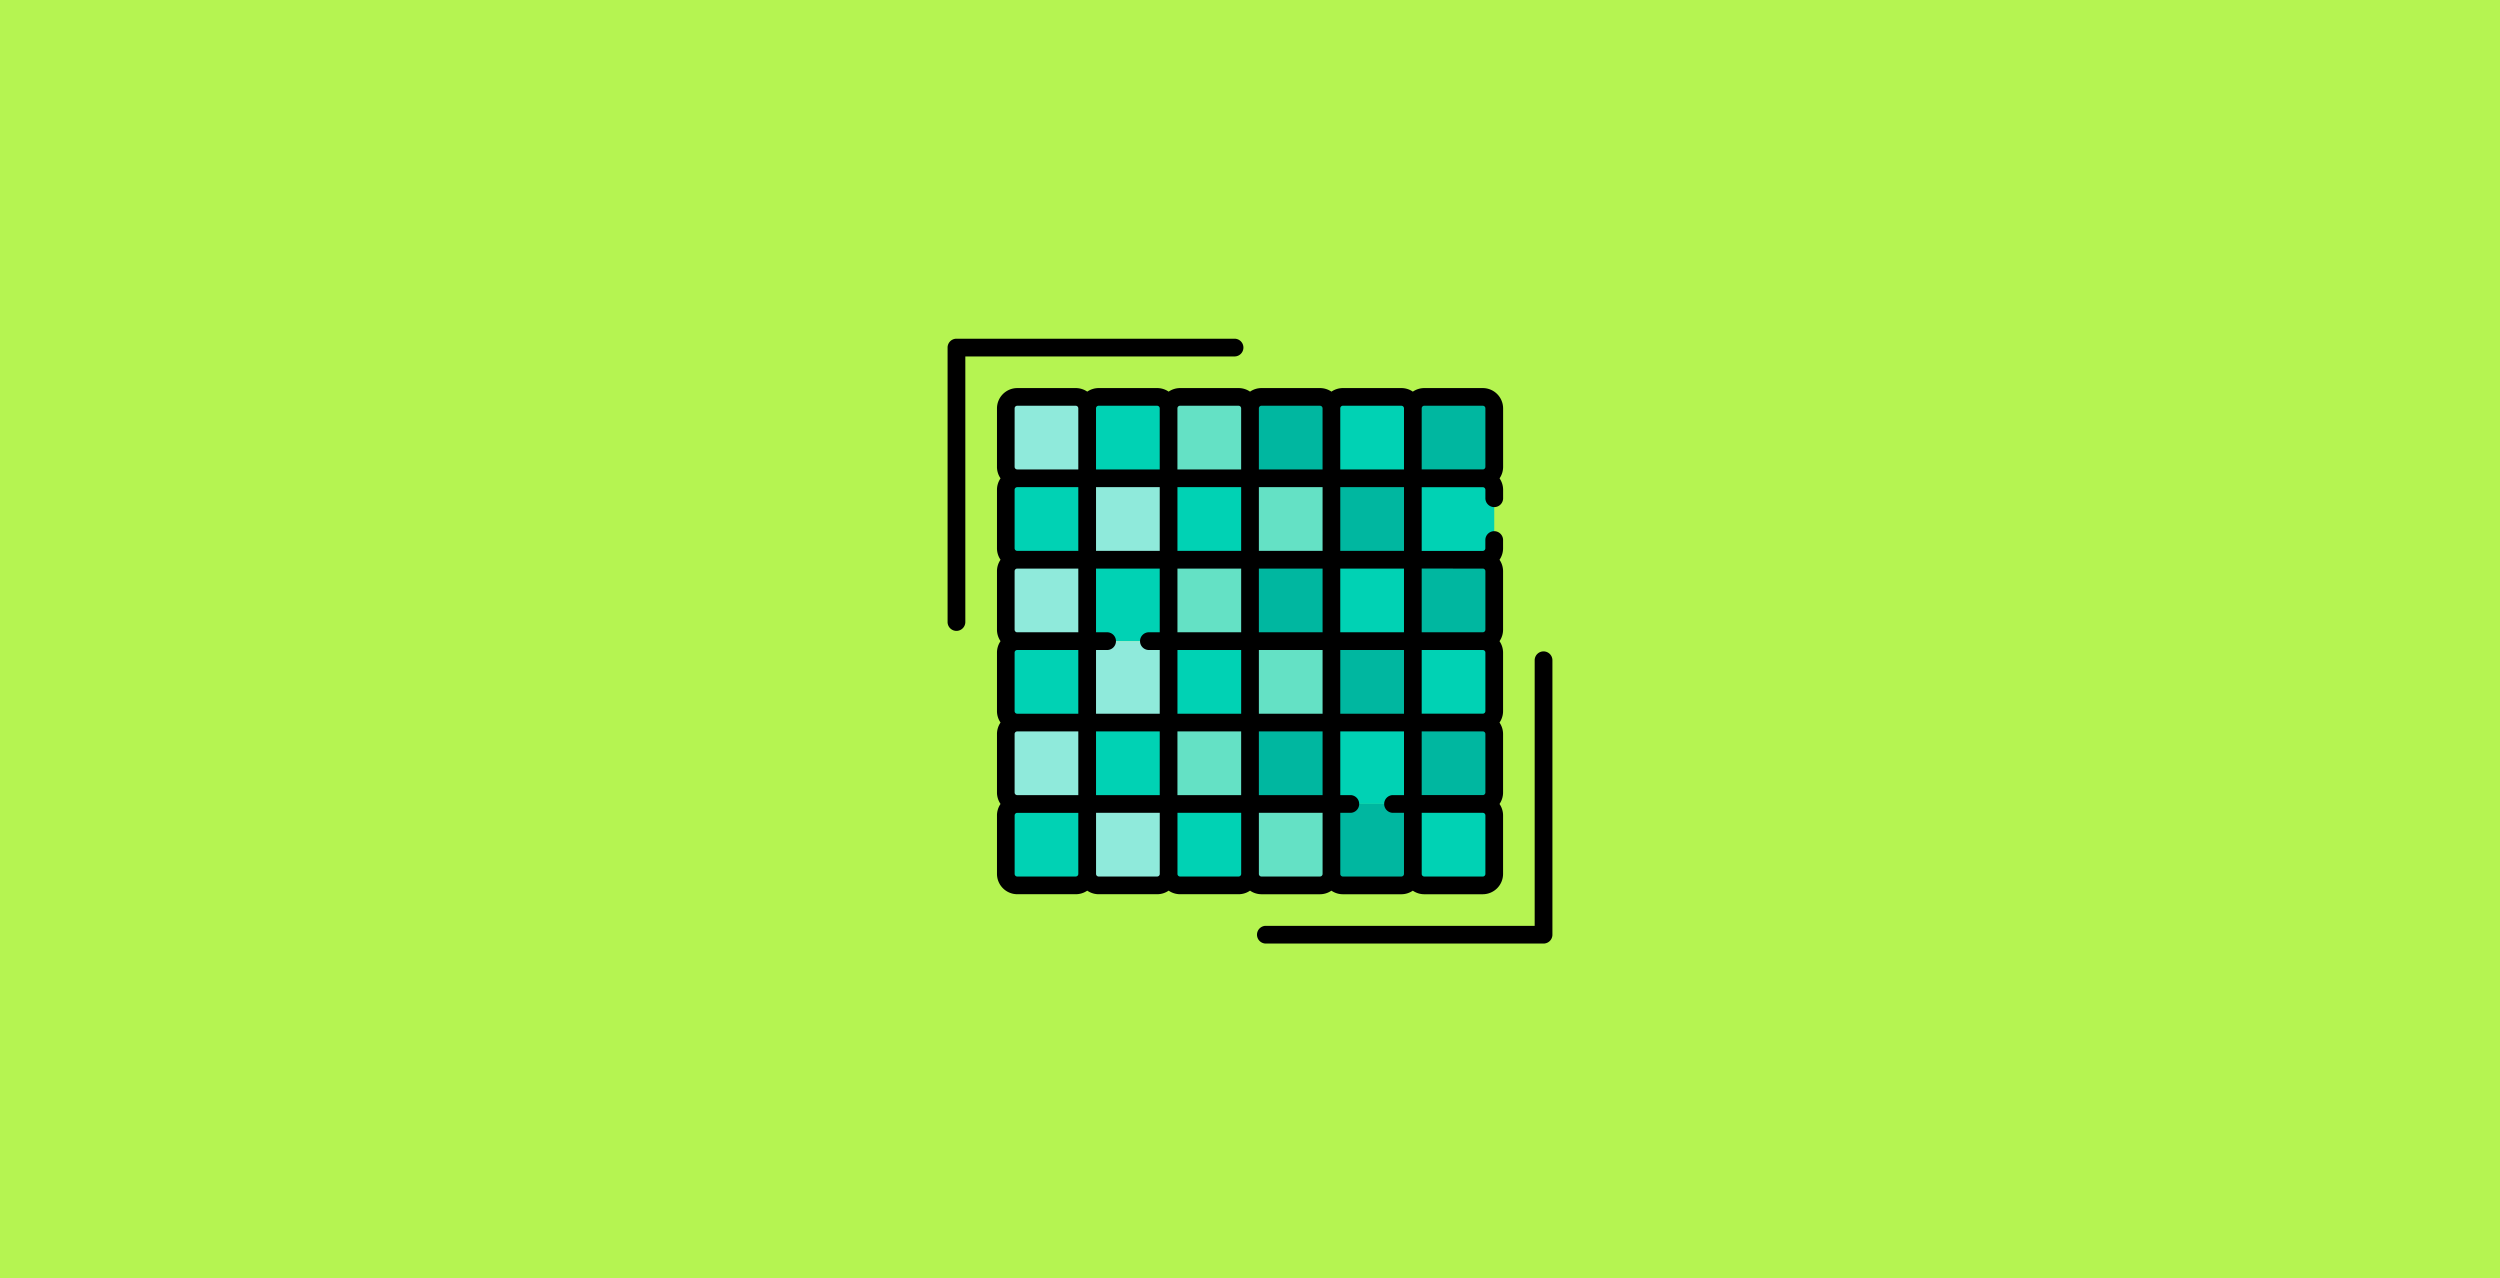 <svg xmlns="http://www.w3.org/2000/svg" width="620" height="317" viewBox="0 0 620 317">
  <g id="Grupo_102020" data-name="Grupo 102020" transform="translate(9844 8605)">
    <rect id="Rectángulo_24316" data-name="Rectángulo 24316" width="620" height="317" transform="translate(-9844 -8605)" fill="#96f008" opacity="0.7"/>
    <g id="Grupo_94253" data-name="Grupo 94253" transform="translate(-9790 -8702)">
      <path id="Trazado_150293" data-name="Trazado 150293" d="M215.617,215.617H198.269a2.844,2.844,0,0,1-2.844-2.844v-14.5a2.845,2.845,0,0,1,2.844-2.844h14.5a2.844,2.844,0,0,1,2.844,2.844Z" fill="#8feadb"/>
      <path id="Trazado_150294" data-name="Trazado 150294" d="M235.808,215.617H215.617V198.269a2.845,2.845,0,0,1,2.844-2.844h14.5a2.844,2.844,0,0,1,2.844,2.844Z" fill="#00d2b4"/>
      <path id="Trazado_150295" data-name="Trazado 150295" d="M256,215.617H235.808V198.269a2.845,2.845,0,0,1,2.844-2.844h14.5A2.845,2.845,0,0,1,256,198.269Z" fill="#64e1c5"/>
      <path id="Trazado_150296" data-name="Trazado 150296" d="M276.192,215.617H256V198.269a2.845,2.845,0,0,1,2.844-2.844h14.5a2.845,2.845,0,0,1,2.844,2.844Z" fill="#00b7a0"/>
      <path id="Trazado_150297" data-name="Trazado 150297" d="M296.383,215.617H276.192V198.269a2.844,2.844,0,0,1,2.844-2.844h14.5a2.845,2.845,0,0,1,2.844,2.844Z" fill="#00d2b4"/>
      <path id="Trazado_150298" data-name="Trazado 150298" d="M313.731,215.617H296.383V198.269a2.844,2.844,0,0,1,2.844-2.844h14.5a2.845,2.845,0,0,1,2.844,2.844v14.5A2.844,2.844,0,0,1,313.731,215.617Z" fill="#00b7a0"/>
      <path id="Trazado_150299" data-name="Trazado 150299" d="M215.617,235.808H198.269a2.844,2.844,0,0,1-2.844-2.844v-14.5a2.845,2.845,0,0,1,2.844-2.844h17.348Z" fill="#00d2b4"/>
      <path id="Trazado_150300" data-name="Trazado 150300" d="M215.617,215.617h20.191v20.191H215.617Z" fill="#8feadb"/>
      <path id="Trazado_150301" data-name="Trazado 150301" d="M235.808,215.617H256v20.191H235.808Z" fill="#00d2b4"/>
      <path id="Trazado_150302" data-name="Trazado 150302" d="M256,215.617h20.192v20.191H256Z" fill="#64e1c5"/>
      <path id="Trazado_150303" data-name="Trazado 150303" d="M276.192,215.617h20.191v20.191H276.192Z" fill="#00b7a0"/>
      <path id="Trazado_150304" data-name="Trazado 150304" d="M313.731,235.808H296.383V215.617h17.348a2.845,2.845,0,0,1,2.844,2.844v14.5A2.844,2.844,0,0,1,313.731,235.808Z" fill="#00d2b4"/>
      <path id="Trazado_150305" data-name="Trazado 150305" d="M215.617,256H198.269a2.845,2.845,0,0,1-2.844-2.844v-14.5a2.845,2.845,0,0,1,2.844-2.844h17.348Z" fill="#8feadb"/>
      <path id="Trazado_150306" data-name="Trazado 150306" d="M215.617,235.808h20.191V256H215.617Z" fill="#00d2b4"/>
      <path id="Trazado_150307" data-name="Trazado 150307" d="M235.808,235.808H256V256H235.808Z" fill="#64e1c5"/>
      <path id="Trazado_150308" data-name="Trazado 150308" d="M256,235.808h20.192V256H256Z" fill="#00b7a0"/>
      <path id="Trazado_150309" data-name="Trazado 150309" d="M276.192,235.808h20.191V256H276.192Z" fill="#00d2b4"/>
      <path id="Trazado_150310" data-name="Trazado 150310" d="M313.731,256H296.383V235.808h17.348a2.845,2.845,0,0,1,2.844,2.844v14.5A2.845,2.845,0,0,1,313.731,256Z" fill="#00b7a0"/>
      <path id="Trazado_150311" data-name="Trazado 150311" d="M215.617,276.192H198.269a2.845,2.845,0,0,1-2.844-2.844v-14.5A2.845,2.845,0,0,1,198.269,256h17.348Z" fill="#00d2b4"/>
      <path id="Trazado_150312" data-name="Trazado 150312" d="M215.617,256h20.191v20.192H215.617Z" fill="#8feadb"/>
      <path id="Trazado_150313" data-name="Trazado 150313" d="M235.808,256H256v20.192H235.808Z" fill="#00d2b4"/>
      <path id="Trazado_150314" data-name="Trazado 150314" d="M256,256h20.192v20.192H256Z" fill="#64e1c5"/>
      <path id="Trazado_150315" data-name="Trazado 150315" d="M276.192,256h20.191v20.192H276.192Z" fill="#00b7a0"/>
      <path id="Trazado_150316" data-name="Trazado 150316" d="M313.731,276.192H296.383V256h17.348a2.845,2.845,0,0,1,2.844,2.844v14.5A2.845,2.845,0,0,1,313.731,276.192Z" fill="#00d2b4"/>
      <path id="Trazado_150317" data-name="Trazado 150317" d="M215.617,296.383H198.269a2.845,2.845,0,0,1-2.844-2.844v-14.5a2.844,2.844,0,0,1,2.844-2.844h17.348Z" fill="#8feadb"/>
      <path id="Trazado_150318" data-name="Trazado 150318" d="M215.617,276.192h20.191v20.191H215.617Z" fill="#00d2b4"/>
      <path id="Trazado_150319" data-name="Trazado 150319" d="M235.808,276.192H256v20.191H235.808Z" fill="#64e1c5"/>
      <path id="Trazado_150320" data-name="Trazado 150320" d="M256,276.192h20.192v20.191H256Z" fill="#00b7a0"/>
      <path id="Trazado_150321" data-name="Trazado 150321" d="M276.192,276.192h20.191v20.191H276.192Z" fill="#00d2b4"/>
      <path id="Trazado_150322" data-name="Trazado 150322" d="M313.731,296.383H296.383V276.192h17.348a2.844,2.844,0,0,1,2.844,2.844v14.5A2.845,2.845,0,0,1,313.731,296.383Z" fill="#00b7a0"/>
      <path id="Trazado_150323" data-name="Trazado 150323" d="M212.773,316.575h-14.5a2.845,2.845,0,0,1-2.844-2.844v-14.5a2.844,2.844,0,0,1,2.844-2.844h17.348v17.348A2.844,2.844,0,0,1,212.773,316.575Z" fill="#00d2b4"/>
      <path id="Trazado_150324" data-name="Trazado 150324" d="M232.964,316.575h-14.5a2.845,2.845,0,0,1-2.844-2.844V296.383h20.191v17.348A2.844,2.844,0,0,1,232.964,316.575Z" fill="#8feadb"/>
      <path id="Trazado_150325" data-name="Trazado 150325" d="M253.156,316.575h-14.5a2.845,2.845,0,0,1-2.844-2.844V296.383H256v17.348A2.845,2.845,0,0,1,253.156,316.575Z" fill="#00d2b4"/>
      <path id="Trazado_150326" data-name="Trazado 150326" d="M273.348,316.575h-14.5A2.845,2.845,0,0,1,256,313.731V296.383h20.192v17.348A2.845,2.845,0,0,1,273.348,316.575Z" fill="#64e1c5"/>
      <path id="Trazado_150327" data-name="Trazado 150327" d="M293.539,316.575h-14.5a2.844,2.844,0,0,1-2.844-2.844V296.383h20.191v17.348A2.845,2.845,0,0,1,293.539,316.575Z" fill="#00b7a0"/>
      <path id="Trazado_150328" data-name="Trazado 150328" d="M313.731,316.575h-14.5a2.844,2.844,0,0,1-2.844-2.844V296.383h17.348a2.844,2.844,0,0,1,2.844,2.844v14.5A2.845,2.845,0,0,1,313.731,316.575Z" fill="#00d2b4"/>
      <path id="Trazado_150329" data-name="Trazado 150329" d="M258.844,318.772h14.5a5.011,5.011,0,0,0,2.844-.883,5.006,5.006,0,0,0,2.844.883h14.5a5.009,5.009,0,0,0,2.844-.883,5.006,5.006,0,0,0,2.844.883h14.5a5.049,5.049,0,0,0,5.041-5.041v-14.5a5.006,5.006,0,0,0-.883-2.844,5.009,5.009,0,0,0,.883-2.844v-14.5a5.006,5.006,0,0,0-.883-2.844,5.013,5.013,0,0,0,.883-2.844v-14.5a5.009,5.009,0,0,0-.883-2.844,5.009,5.009,0,0,0,.883-2.844v-14.5a5.011,5.011,0,0,0-.883-2.844,5.009,5.009,0,0,0,.883-2.844v-2.15a2.2,2.2,0,0,0-4.395,0v2.15a.647.647,0,0,1-.646.647H298.58v-15.8h15.151a.647.647,0,0,1,.646.647v1.983a2.2,2.2,0,1,0,4.395,0v-1.983a5.009,5.009,0,0,0-.883-2.844,5.006,5.006,0,0,0,.883-2.844v-14.5a5.049,5.049,0,0,0-5.041-5.041h-14.5a5.006,5.006,0,0,0-2.844.883,5.009,5.009,0,0,0-2.844-.883h-14.5a5.006,5.006,0,0,0-2.844.883,5.011,5.011,0,0,0-2.844-.883h-14.5a5.009,5.009,0,0,0-2.844.883,5.009,5.009,0,0,0-2.844-.883h-14.5a5.011,5.011,0,0,0-2.844.883,5.006,5.006,0,0,0-2.844-.883h-14.5a5.009,5.009,0,0,0-2.844.883,5.006,5.006,0,0,0-2.844-.883h-14.5a5.049,5.049,0,0,0-5.041,5.041v14.5a5.006,5.006,0,0,0,.883,2.844,5.009,5.009,0,0,0-.883,2.844v14.5a5.006,5.006,0,0,0,.883,2.844,5.014,5.014,0,0,0-.883,2.844v14.5a5.009,5.009,0,0,0,.883,2.844,5.009,5.009,0,0,0-.883,2.844v14.5a5.011,5.011,0,0,0,.883,2.844,5.009,5.009,0,0,0-.883,2.844v14.5a5.009,5.009,0,0,0,.883,2.844,5.006,5.006,0,0,0-.883,2.844v14.5a5.049,5.049,0,0,0,5.041,5.041h14.5a5.006,5.006,0,0,0,2.844-.883,5.009,5.009,0,0,0,2.844.883h14.5a5.006,5.006,0,0,0,2.844-.883,5.011,5.011,0,0,0,2.844.883h14.5a5.009,5.009,0,0,0,2.844-.883A5.009,5.009,0,0,0,258.844,318.772Zm-61.221-25.233v-14.5a.647.647,0,0,1,.646-.647H213.42v15.8H198.269A.647.647,0,0,1,197.623,293.539Zm0-20.191v-14.5a.647.647,0,0,1,.646-.647H213.42v15.8H198.269A.648.648,0,0,1,197.623,273.348Zm0-20.192v-14.5a.648.648,0,0,1,.646-.647H213.42v15.8H198.269A.647.647,0,0,1,197.623,253.156Zm0-20.192v-14.5a.647.647,0,0,1,.646-.647H213.42v15.8H198.269A.647.647,0,0,1,197.623,232.964Zm116.754,25.88v14.5a.648.648,0,0,1-.646.647H298.58V258.2h15.151A.647.647,0,0,1,314.377,258.844Zm0,20.192v14.5a.647.647,0,0,1-.646.647H298.58v-15.8h15.151A.647.647,0,0,1,314.377,279.036ZM217.814,258.2h2.63a2.2,2.2,0,1,0,0-4.394h-2.63v-15.8h15.8v15.8h-2.8a2.2,2.2,0,0,0,0,4.394h2.8v15.8h-15.8Zm76.372-4.394h-15.8v-15.8h15.8ZM258.2,258.2h15.8v15.8H258.2Zm15.8-4.394H258.2v-15.8h15.8Zm-20.192,0h-15.8v-15.8h15.8Zm-15.8,4.394h15.8v15.8h-15.8ZM258.2,278.389h15.8v15.8H258.2ZM278.389,258.2h15.8v15.8h-15.8Zm15.8-24.586h-15.8v-15.8h15.8Zm-20.191,0H258.2v-15.8h15.8Zm-20.192,0h-15.8v-15.8h15.8Zm-20.192,0h-15.8v-15.8h15.8Zm-15.8,44.778h15.8v15.8h-15.8Zm20.191,0h15.8v15.8h-15.8Zm35.343,35.988h-14.5a.647.647,0,0,1-.647-.646V298.58h15.8v15.151A.648.648,0,0,1,273.348,314.377Zm20.191,0h-14.5a.647.647,0,0,1-.647-.646V298.58h2.6a2.2,2.2,0,0,0,0-4.394h-2.6v-15.8h15.8v15.8H291.36a2.2,2.2,0,0,0,0,4.394h2.826v15.151A.647.647,0,0,1,293.539,314.377Zm20.838-.646a.647.647,0,0,1-.646.646h-14.5a.647.647,0,0,1-.647-.646V298.58h15.151a.647.647,0,0,1,.646.647Zm-.646-75.726a.648.648,0,0,1,.646.647v14.5a.647.647,0,0,1-.646.647H298.58v-15.8Zm-14.5-40.382h14.5a.647.647,0,0,1,.646.646v14.5a.647.647,0,0,1-.646.647H298.58V198.269A.647.647,0,0,1,299.227,197.623Zm-20.191,0h14.5a.647.647,0,0,1,.647.646V213.42h-15.8V198.269A.647.647,0,0,1,279.036,197.623Zm-20.192,0h14.5a.648.648,0,0,1,.647.646V213.42H258.2V198.269A.647.647,0,0,1,258.844,197.623Zm-20.192,0h14.5a.647.647,0,0,1,.647.646V213.42h-15.8V198.269A.648.648,0,0,1,238.652,197.623Zm-20.191,0h14.5a.647.647,0,0,1,.647.646V213.42h-15.8V198.269A.647.647,0,0,1,218.461,197.623Zm-20.838.646a.647.647,0,0,1,.646-.646h14.5a.647.647,0,0,1,.647.646V213.42H198.269a.647.647,0,0,1-.646-.647Zm15.15,116.108h-14.5a.647.647,0,0,1-.646-.646v-14.5a.647.647,0,0,1,.646-.647H213.42v15.151A.647.647,0,0,1,212.773,314.377Zm20.191,0h-14.5a.647.647,0,0,1-.647-.646V298.58h15.8v15.151A.647.647,0,0,1,232.964,314.377Zm20.192,0h-14.5a.648.648,0,0,1-.647-.646V298.58h15.8v15.151A.647.647,0,0,1,253.156,314.377Z"/>
      <path id="Trazado_150330" data-name="Trazado 150330" d="M328.8,258.546a2.2,2.2,0,0,0-2.2,2.2v65.861H259.831a2.2,2.2,0,0,0,0,4.395H328.8a2.2,2.2,0,0,0,2.2-2.2V260.744A2.2,2.2,0,0,0,328.8,258.546Z"/>
      <path id="Trazado_150331" data-name="Trazado 150331" d="M254.366,183.2a2.2,2.2,0,0,0-2.2-2.2H183.2a2.2,2.2,0,0,0-2.2,2.2v68.059a2.2,2.2,0,1,0,4.4,0V185.4h66.774A2.2,2.2,0,0,0,254.366,183.2Z"/>
    </g>
  </g>
</svg>
